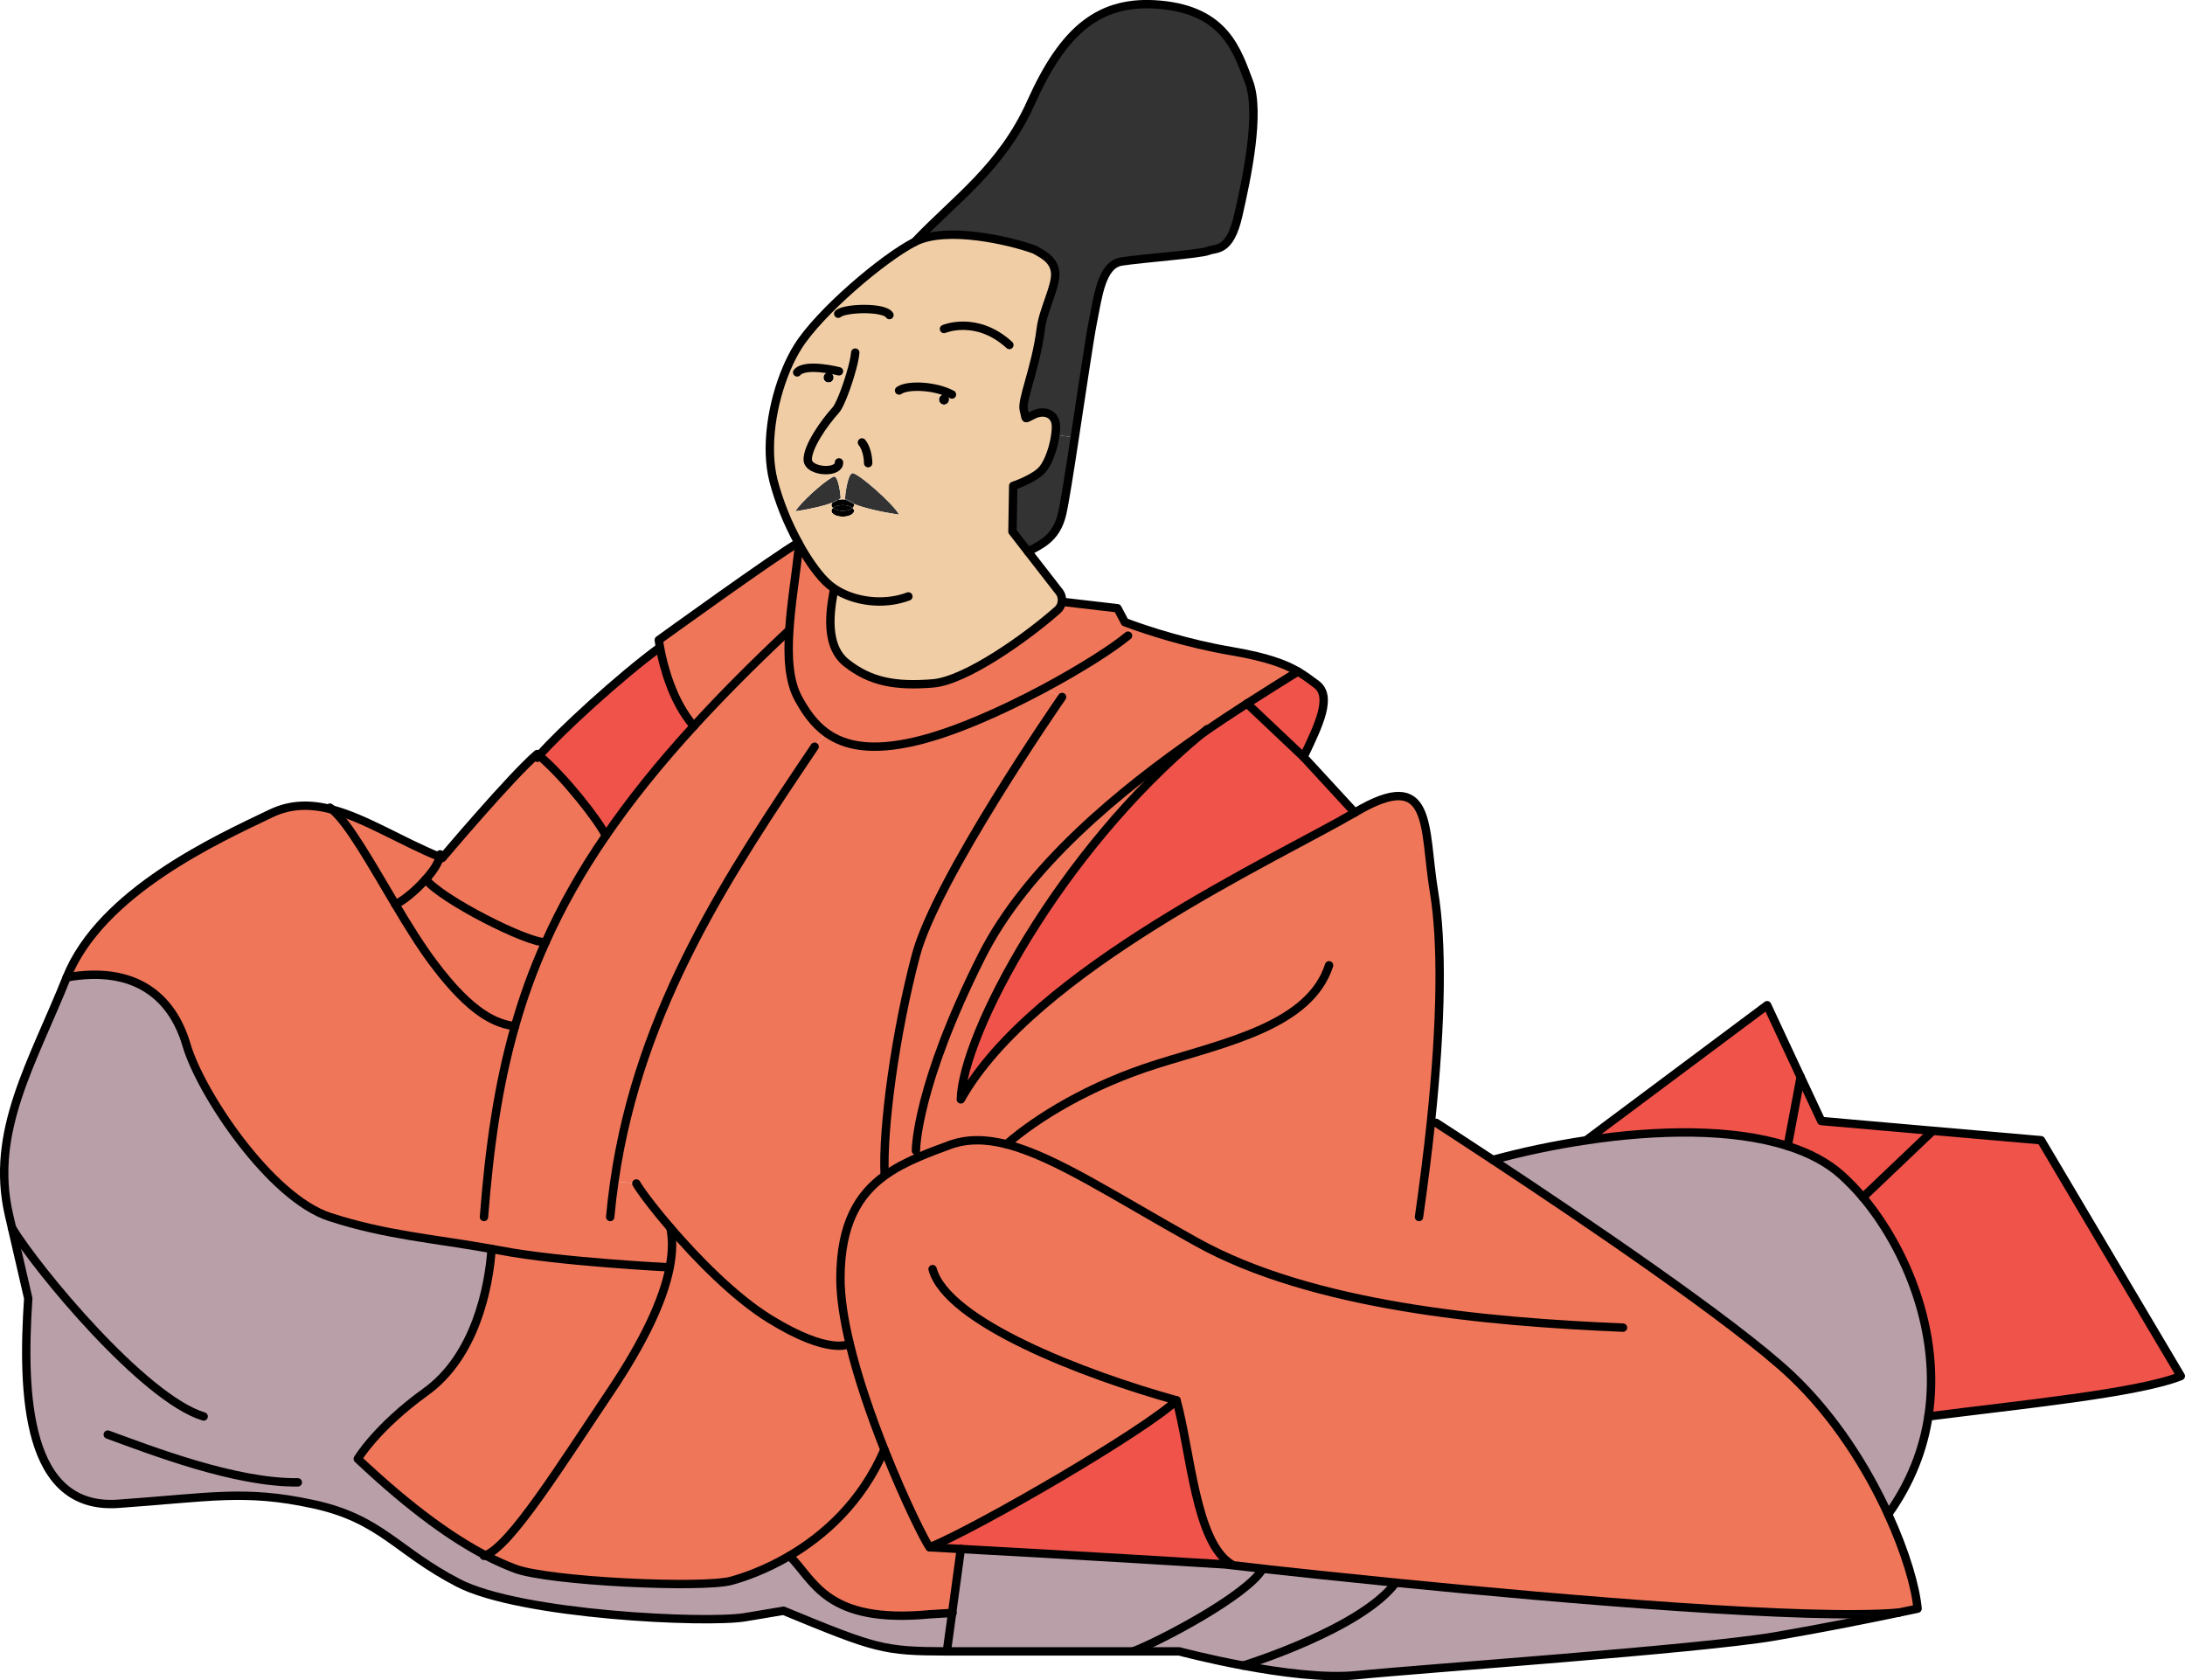 <?xml version="1.0" encoding="UTF-8"?>
<svg id="_レイヤー_1" data-name="レイヤー 1" xmlns="http://www.w3.org/2000/svg" viewBox="0 0 260.72 200.48">
  <defs>
    <style>
      .cls-1 {
        fill: #f0cda5;
      }

      .cls-1, .cls-2, .cls-3, .cls-4, .cls-5, .cls-6 {
        stroke-width: 0px;
      }

      .cls-2 {
        fill: #f0534a;
      }

      .cls-7 {
        fill: none;
        stroke: #000;
        stroke-linecap: round;
        stroke-linejoin: round;
      }

      .cls-4 {
        fill: #333;
      }

      .cls-5 {
        fill: #ef7659;
      }

      .cls-6 {
        fill: #b99fa8;
      }
    </style>
  </defs>
  <g>
    <path class="cls-2" d="m243.54,136.04l16.68,28.14c-5.11,2.05-19.3,3.43-30.12,4.82,1.55-10.09-2.71-20.06-7.81-26.15l8.13-7.74.02-.21,13.1,1.14Z"/>
    <path class="cls-2" d="m230.44,134.9l-.02.21-8.13,7.74c-.85-1-1.72-1.9-2.58-2.67-1.7-1.52-3.88-2.65-6.4-3.45l1.55-8.23,2.46,5.25,13.12,1.15Z"/>
    <path class="cls-6" d="m222.29,142.85c5.1,6.09,9.36,16.06,7.81,26.15-.6,3.94-2.11,7.91-4.8,11.67-2.52-5.52-6.39-11.69-11.55-16.57-6.75-6.38-25.47-19.01-35.62-25.71,3.47-.95,7.27-1.76,11.15-2.34,8.53-1.28,17.43-1.43,24.03.68,2.52.8,4.7,1.93,6.4,3.45.86.77,1.73,1.67,2.58,2.67Z"/>
    <path class="cls-2" d="m210.86,119.93l4,8.57-1.55,8.23c-6.6-2.11-15.5-1.96-24.03-.68h0s21.58-16.12,21.58-16.12Z"/>
    <path class="cls-6" d="m211.71,195.25c-8.94,1.53-42.13,3.83-49.79,4.61-3.86.4-9.21-.32-13.57-1.14.43-.14,14.11-4.41,18.19-9.89,20.6,2.04,49.38,4.49,60.04,3.57-3.03.64-8.77,1.8-14.87,2.85Z"/>
    <path class="cls-2" d="m155.54,90.31l6.12,6.64c-9.37,5.46-38.35,18.73-47.01,34.22.2-7.73,11.68-29.5,28.71-43.6,1.89-1.32,3.73-2.53,5.44-3.63l6.74,6.37Z"/>
    <path class="cls-2" d="m157.07,81.64c1.91,1.42.38,4.71-1.53,8.67l-6.74-6.37c2.28-1.47,4.35-2.75,6.07-3.82.86.5,1.51,1.01,2.2,1.52Z"/>
    <path class="cls-6" d="m166.54,188.83c-4.08,5.48-17.76,9.75-18.19,9.89h-.01c-4.29-.8-7.61-1.69-7.61-1.69h-5.53c3.32-1.27,13.64-6.71,15.47-9.86,4.02.44,9.56,1.03,15.87,1.66Z"/>
    <path class="cls-6" d="m113.61,192.44l1.04-7.63c13.28.71,31.52,1.84,31.52,1.84.24.03.51.06.79.09,1.01.12,2.26.26,3.71.42h0c-1.83,3.16-12.15,8.6-15.47,9.87h-22.22l.63-4.59Z"/>
    <path class="cls-5" d="m140.39,167.08c-3.75,3.57-23.32,14.98-29.45,17.53-.41-.41-2.93-5.39-5.41-11.65-1.57-3.97-3.14-8.46-4.14-12.63-.69-2.87-1.12-5.59-1.11-7.89.04-6.45,2.15-9.92,5.32-12.2,1.18-.85,2.51-1.54,3.93-2.15l-.24-.8c0-.19.05-7.69,7.82-23.15,5.38-10.73,16.63-19.93,26.25-26.57-17.03,14.1-28.51,35.87-28.71,43.6,8.66-15.49,37.64-28.76,47.01-34.22,9.45-5.62,8.17,1.79,9.45,9.45.99,5.95.91,15.27-.37,27.5l.63.07s2.69,1.73,6.76,4.42c10.15,6.7,28.87,19.33,35.62,25.71,5.16,4.88,9.03,11.05,11.55,16.57,2.1,4.58,3.28,8.71,3.51,11.26,0,0-.82.18-2.23.47-10.66.92-39.44-1.53-60.04-3.57-6.31-.63-11.85-1.22-15.87-1.66h0c-1.45-.17-2.7-.31-3.71-.43v-.09c-4.3-2.55-4.87-13.45-6.57-19.57Z"/>
    <path class="cls-5" d="m134.22,74.23s.28.11.79.29l-.41,1.32c-1.83,1.52-5.61,3.93-9.99,6.28-4.98,2.66-10.74,5.24-15.32,6.32-5.26,1.24-8.49.59-10.72-1.03-1.43-1.04-2.44-2.48-3.31-4.08-1.12-2.04-1.29-4.95-1.08-8.08.19-3.12.75-6.47,1.08-9.43l.45-.26c.97,1.65,1.98,3.02,2.89,3.9.28.27.6.53.94.76-.25,1.56-1.45,6.56,1.44,8.86,2.9,2.29,5.88,2.81,10.3,2.46,3.96-.3,11.34-5.59,14.91-8.76.29-.26.47-.61.51-.98h.03l6.61.77.88,1.66Z"/>
    <path class="cls-4" d="m130.39,38.48c-.37,1.84-1.29,8.15-2.15,13.74l-2.31-.36c.05-.34.07-.66.07-.95,0-1.54-1.36-2.05-2.63-1.45-1.28.6-.85.68-1.2-.51-.34-1.19,1.42-4.97,2.02-9.73.29-2.31,1.82-5,1.72-6.64-.11-1.76-1.87-2.42-2.49-2.81-2.81-1.02-10.44-2.86-14.27-.91,4.8-5.07,10.38-8.84,13.88-16.65,3.86-8.6,8.15-12.3,15.4-11.64,7.79.7,9.19,5.49,10.6,9.19,1.4,3.7-.26,11.49-1.28,15.96-1.02,4.46-2.68,3.82-3.58,4.21-.89.38-7.91.89-10.34,1.27-2.39.38-2.8,4.09-3.44,7.28Z"/>
    <path class="cls-4" d="m128.24,52.22c-.62,4.1-1.21,7.82-1.51,9.11-.73,3.07-2.73,3.7-4.06,4.49l-1.86-2.4.09-5.45s2.55-.85,3.49-1.96c.76-.89,1.35-2.69,1.54-4.15l2.31.36Z"/>
    <path class="cls-5" d="m109.29,88.44c4.58-1.08,10.34-3.66,15.32-6.32l2.11,1.06c-.46.65-15.03,21.74-17.43,30.79-2.43,9.19-4,20.6-3.73,26.21l.04.06c-3.17,2.28-5.28,5.75-5.32,12.2-.01,2.3.42,5.02,1.11,7.89,0,0-2.36,1.47-9.53-2.96-4.22-2.6-8.71-7.21-11.86-10.87-2.2-2.56-3.74-4.67-4.07-5.3l-2.62-.24c3.01-20.89,13.95-37.09,23.89-51.87l1.37-1.68c2.23,1.62,5.46,2.27,10.72,1.03Z"/>
    <path class="cls-2" d="m146.17,186.65s-18.24-1.13-31.52-1.84c-1.29-.07-2.54-.14-3.71-.2,6.13-2.55,25.7-13.96,29.45-17.53,1.7,6.12,2.27,17.02,6.58,19.57v.09c-.29-.03-.56-.06-.8-.09Z"/>
    <path class="cls-5" d="m114.65,184.81l-1.04,7.63c-.14.01-.67.04-2.67.16-12.42,1.19-13.79-4.08-16.74-6.97,4.01-2.36,8.58-6.29,11.33-12.67,2.48,6.26,5,11.24,5.41,11.65,1.17.06,2.42.13,3.71.2Z"/>
    <path class="cls-3" d="m112.64,47.07c.34,0,.61.27.61.6s-.27.61-.61.61-.6-.27-.6-.61.27-.6.6-.6Z"/>
    <path class="cls-5" d="m105.56,140.18c-.27-5.61,1.3-17.02,3.73-26.21,2.4-9.05,16.97-30.14,17.43-30.79l-2.11-1.06c4.38-2.35,8.16-4.76,9.99-6.28l.41-1.32c1.82.66,6.56,2.25,11.85,3.15,4.31.73,6.5,1.57,8.01,2.45-1.72,1.07-3.79,2.35-6.07,3.82-1.71,1.1-3.55,2.31-5.44,3.63-9.62,6.64-20.87,15.84-26.25,26.57-7.77,15.46-7.82,22.96-7.82,23.15l.24.8c-1.42.61-2.75,1.3-3.93,2.15l-.04-.06Z"/>
    <path class="cls-4" d="m101.69,56.46c.57-.17,4.98,3.71,5.59,4.94-2.61-.38-4.38-.87-5.4-1.28-.1-.25-.48-.45-.98-.52-.05-.05-.07-.09-.07-.13,0-.32.29-2.84.86-3.01Z"/>
    <path class="cls-3" d="m101.73,60.61c.11.1.18.21.18.34,0,.38-.6.69-1.35.69s-1.35-.31-1.35-.69c0-.13.07-.25.19-.34.23.2.67.34,1.16.34s.94-.14,1.17-.34Z"/>
    <path class="cls-5" d="m101.39,160.33c1,4.17,2.57,8.66,4.14,12.63-2.75,6.38-7.32,10.31-11.33,12.67-2.89,1.7-5.5,2.58-6.92,2.97-3.4.94-21.79.09-25.83-1.44-1.05-.4-2.22-.91-3.53-1.59,3.03-1.15,9.05-10.82,14.89-19.51,4.07-6.06,6.35-10.98,7.1-14.85.35-1.8.37-3.36.09-4.71,3.15,3.66,7.64,8.27,11.86,10.87,7.17,4.43,9.53,2.96,9.53,2.96Z"/>
    <path class="cls-3" d="m100.56,60.26c.5,0,.94.14,1.17.35-.23.2-.67.34-1.17.34s-.93-.14-1.16-.34c.23-.21.67-.35,1.16-.35Z"/>
    <path class="cls-4" d="m101.88,60.12c-.52-.2-.84-.39-.98-.52.5.07.88.27.98.52Z"/>
    <path class="cls-4" d="m99.34,59.97c.14-.15.39-.27.7-.34-.16.1-.39.22-.7.34Z"/>
    <path class="cls-3" d="m101.91,60.26c0,.13-.07.24-.18.35-.23-.21-.67-.35-1.17-.35s-.93.14-1.16.35c-.12-.1-.19-.22-.19-.35,0-.11.05-.2.13-.29.31-.12.54-.24.7-.34h.02c.15-.03.32-.05.5-.05.12,0,.23,0,.34.02.14.13.46.32.98.52.02.05.03.09.03.14Z"/>
    <path class="cls-4" d="m100.04,59.63c-.31.07-.56.19-.7.34-.86.33-2.32.72-4.42,1.03.43-.88,3.2-3.39,4.29-4,.18-.11.31-.16.38-.14.48.15.72,2.26.72,2.52,0,.06-.08.15-.25.25h-.02Z"/>
    <path class="cls-3" d="m98.86,44.43c.34,0,.61.27.61.61s-.27.6-.61.6-.6-.27-.6-.6.27-.61.6-.61Z"/>
    <path class="cls-1" d="m113.25,47.67c0-.33-.27-.6-.61-.6s-.6.27-.6.6.27.61.6.61.61-.27.61-.61Zm-11.52,12.94c.11-.11.18-.22.18-.35,0-.05-.01-.09-.03-.14,1.02.41,2.79.9,5.4,1.28-.61-1.23-5.02-5.11-5.59-4.94s-.86,2.69-.86,3.01c0,.04.02.08.07.13-.11-.01-.22-.02-.34-.02-.18,0-.35.02-.5.05.17-.1.25-.19.25-.25,0-.26-.24-2.37-.72-2.52-.07-.02-.2.03-.38.14l-.67-.91c-1.02,0-2.16-.44-2.16-1.27,0-1.53,1.88-4.27,3.36-5.91.42-.45,1.19-2.41,1.72-4.2l-1.35-.41s-3.99-1.03-4.99.13l-1.26-.45c.4-.95.85-1.83,1.34-2.61,2.55-4.08,10.12-10.55,13.95-12.51,3.83-1.95,11.46-.11,14.27.91.62.39,2.38,1.05,2.49,2.81.1,1.64-1.43,4.33-1.72,6.64-.6,4.76-2.36,8.54-2.02,9.73.35,1.19-.08,1.11,1.2.51,1.27-.6,2.63-.09,2.63,1.45,0,.29-.02.61-.07.95-.19,1.46-.78,3.26-1.54,4.15-.94,1.11-3.49,1.96-3.49,1.96l-.09,5.45,1.86,2.4,3.72,4.79c.27.35.37.78.31,1.19-.04.37-.22.72-.51.98-3.57,3.17-10.95,8.46-14.91,8.76-4.42.35-7.4-.17-10.3-2.46-2.89-2.3-1.69-7.3-1.44-8.86-.34-.23-.66-.49-.94-.76-.91-.88-1.92-2.25-2.89-3.9-.15-.26-.3-.53-.45-.81-.63-1.15-1.23-2.4-1.75-3.71l1.41-.04c2.1-.31,3.56-.7,4.42-1.03-.08.09-.13.18-.13.29,0,.13.07.25.19.35-.12.09-.19.21-.19.34,0,.38.61.69,1.35.69s1.35-.31,1.35-.69c0-.13-.07-.24-.18-.34Z"/>
    <path class="cls-1" d="m99.47,45.04c0-.34-.27-.61-.61-.61s-.6.27-.6.61.27.6.6.6.61-.27.61-.6Zm1.99-.33c-.53,1.79-1.3,3.75-1.72,4.2-1.48,1.64-3.36,4.38-3.36,5.91,0,.83,1.14,1.27,2.16,1.27l.67.91c-1.09.61-3.86,3.12-4.29,4l-1.41.04c-.47-1.2-.89-2.43-1.21-3.67-1.03-3.99-.17-9.33,1.56-13.39l1.26.45c1-1.16,4.99-.13,4.99-.13l1.35.41Z"/>
    <path class="cls-5" d="m78.61,76.36s13.79-9.97,16.65-11.61c.15.28.3.55.45.81l-.45.26c-.33,2.96-.89,6.31-1.08,9.43h-.08c-4.25,3.98-8,7.76-11.31,11.38-2.65-3.03-3.7-7.5-4.04-9.38-.1-.56-.14-.89-.14-.89Z"/>
    <path class="cls-5" d="m82.79,86.63c3.31-3.62,7.06-7.4,11.31-11.38h.08c-.21,3.13-.04,6.04,1.08,8.08.87,1.6,1.88,3.04,3.31,4.08l-1.37,1.68c-9.94,14.78-20.88,30.98-23.89,51.87l2.62.24c.33.63,1.87,2.74,4.07,5.3.28,1.35.26,2.91-.09,4.71,0,0-13.05-.64-20.2-2.01-.35-.07-.7-.13-1.05-.19-6.71-1.21-12.58-1.62-19.3-3.81-7.08-2.29-15.4-14.72-17.1-20.51-1.7-5.78-6.13-9.53-14.3-8.08,4.09-10.21,18-16.5,24.38-19.56,2.42-1.16,4.83-1.12,7.31-.46,2.02,1.74,4.67,6.53,7.52,11.3,1.49,2.51,3.04,5.02,4.58,7.06,4.59,6.13,7.53,7.2,9.7,7.49.97-3.41,2.16-6.73,3.65-10.03,1.89-4.22,4.24-8.42,7.19-12.71,2.89-4.21,6.34-8.53,10.5-13.07Z"/>
    <path class="cls-2" d="m78.75,77.25c.34,1.88,1.39,6.35,4.04,9.38-4.16,4.54-7.61,8.86-10.5,13.07-.86-1.79-4.91-7-7.96-9.55,2.37-2.75,9.6-9.39,14.38-12.89h.04Z"/>
    <path class="cls-5" d="m79.91,151.21c-.75,3.87-3.03,8.79-7.1,14.85-5.84,8.69-11.86,18.36-14.89,19.51-3.75-1.96-8.67-5.33-15.23-11.51,0,0,2.21-3.75,8.11-8,5.9-4.24,7.54-12.43,7.86-17.05.35.06.7.12,1.05.19,7.15,1.37,20.2,2.01,20.2,2.01Z"/>
    <path class="cls-5" d="m64.33,90.15c3.05,2.55,7.1,7.76,7.96,9.55-2.95,4.29-5.3,8.49-7.19,12.71-2.1.15-12.46-5.12-14.3-7.5.82-.91,1.48-1.88,1.67-2.66l.3.12s8.28-9.81,11.34-12.41c.07.06.14.12.22.19Z"/>
    <path class="cls-5" d="m50.8,104.91c1.84,2.38,12.2,7.65,14.3,7.5-1.49,3.3-2.68,6.62-3.65,10.03-2.17-.29-5.11-1.36-9.7-7.49-1.54-2.04-3.09-4.55-4.58-7.06.81-.31,2.4-1.58,3.63-2.98Z"/>
    <path class="cls-5" d="m52.47,102.25c-.19.78-.85,1.75-1.67,2.66-1.23,1.4-2.82,2.67-3.63,2.98-2.85-4.77-5.5-9.56-7.52-11.3,4,1.07,8.18,3.76,12.82,5.66Z"/>
    <path class="cls-6" d="m113.61,192.44l-.63,4.59c-7.56-.02-8.41-.28-19.49-4.85l-4.59.77c-4.6.77-26.81-.26-34.21-4.09-7.41-3.83-9.2-7.66-17.37-9.41-8.17-1.76-12.25-.8-23.23-.03-10.98.76-11.49-13.02-10.72-24.51l-1.94-8.4h0c-.11-.5-.23-1.01-.36-1.56-2.3-9.96,2.81-18.13,6.89-28.34,8.17-1.45,12.6,2.3,14.3,8.08,1.7,5.79,10.02,18.22,17.1,20.51,6.72,2.19,12.59,2.6,19.3,3.81-.32,4.62-1.96,12.81-7.86,17.05-5.9,4.25-8.11,8-8.11,8,6.56,6.18,11.48,9.55,15.23,11.51,1.31.68,2.48,1.19,3.53,1.59,4.04,1.53,22.43,2.38,25.83,1.44,1.42-.39,4.03-1.27,6.92-2.97,2.95,2.89,4.32,8.16,16.74,6.97,2-.12,2.53-.15,2.67-.16Z"/>
  </g>
  <g>
    <path class="cls-7" d="m108.39,71.16c-2.97,1.12-6.52.62-8.85-.94-.34-.23-.66-.49-.94-.76-.91-.88-1.92-2.25-2.89-3.9-.15-.26-.3-.53-.45-.81-.63-1.15-1.23-2.4-1.75-3.71-.47-1.2-.89-2.43-1.21-3.67-1.03-3.99-.17-9.33,1.56-13.39.4-.95.85-1.83,1.34-2.61,2.55-4.08,10.12-10.55,13.95-12.51,3.83-1.95,11.46-.11,14.27.91.62.39,2.38,1.05,2.49,2.81.1,1.64-1.43,4.33-1.72,6.64-.6,4.76-2.36,8.54-2.02,9.73.35,1.19-.08,1.11,1.2.51,1.27-.6,2.63-.09,2.63,1.45,0,.29-.02.61-.07.95-.19,1.46-.78,3.26-1.54,4.15-.94,1.11-3.49,1.96-3.49,1.96l-.09,5.45,1.86,2.4,3.72,4.79c.27.35.37.78.31,1.19-.04.37-.22.72-.51.98-3.57,3.17-10.95,8.46-14.91,8.76-4.42.35-7.4-.17-10.3-2.46-2.89-2.3-1.69-7.3-1.44-8.86"/>
    <path class="cls-7" d="m122.67,65.82c1.33-.79,3.33-1.42,4.06-4.49.3-1.29.89-5.01,1.51-9.11.86-5.59,1.78-11.9,2.15-13.74.64-3.19,1.05-6.9,3.44-7.28,2.43-.38,9.45-.89,10.34-1.27.9-.39,2.56.25,3.58-4.21,1.02-4.47,2.68-12.26,1.28-15.96-1.41-3.7-2.81-8.49-10.6-9.19-7.25-.66-11.54,3.04-15.4,11.64-3.5,7.81-9.08,11.58-13.88,16.65"/>
    <path class="cls-7" d="m106.13,37.59c-.64-1.02-5.37-.85-6.11-.16"/>
    <path class="cls-7" d="m112.64,39.25s3.9-1.66,7.8,1.91"/>
    <path class="cls-7" d="m113.59,47.07c-2.07-1.1-5.36-1.18-6.31-.48"/>
    <path class="cls-7" d="m100.11,44.3s-3.99-1.03-4.99.13"/>
    <path class="cls-7" d="m169.32,145.2c.57-4,1.05-7.77,1.42-11.3,1.28-12.23,1.36-21.55.37-27.5-1.28-7.66,0-15.07-9.45-9.45l-6.12-6.64c1.91-3.96,3.44-7.25,1.53-8.67-.69-.51-1.34-1.02-2.2-1.52-1.51-.88-3.7-1.72-8.01-2.45-5.29-.9-10.03-2.49-11.85-3.15-.51-.18-.79-.29-.79-.29l-.88-1.66-6.61-.77"/>
    <path class="cls-7" d="m95.26,65.82c-.33,2.96-.89,6.31-1.08,9.43-.21,3.13-.04,6.04,1.08,8.08.87,1.6,1.88,3.04,3.31,4.08,2.23,1.62,5.46,2.27,10.72,1.03,4.58-1.08,10.34-3.66,15.32-6.32,4.38-2.35,8.16-4.76,9.99-6.28"/>
    <path class="cls-7" d="m126.73,83.16s0,0-.01.02c-.46.65-15.03,21.74-17.43,30.79-2.43,9.19-4,20.6-3.73,26.21"/>
    <path class="cls-7" d="m154.87,80.12c-1.72,1.07-3.79,2.35-6.07,3.82-1.71,1.1-3.55,2.31-5.44,3.63-9.62,6.64-20.87,15.84-26.25,26.57-7.77,15.46-7.82,22.96-7.82,23.15"/>
    <path class="cls-7" d="m193.66,158.4c-16.34-.68-37.1-2.56-50.89-10.22-9.68-5.38-16.85-10.17-22.67-11.66-2.47-.63-4.7-.67-6.78.09-1.31.48-2.58.95-3.79,1.48-1.42.61-2.75,1.3-3.93,2.15-3.17,2.28-5.28,5.75-5.32,12.2-.01,2.3.42,5.02,1.11,7.89,1,4.17,2.57,8.66,4.14,12.63,2.48,6.26,5,11.24,5.41,11.65,6.13-2.55,25.7-13.96,29.45-17.53-11.07-3.07-27.41-9.36-29.11-15.66"/>
    <path class="cls-7" d="m140.39,167.08c1.7,6.12,2.27,17.02,6.58,19.57"/>
    <path class="cls-7" d="m150.67,187.17c4.02.44,9.56,1.03,15.87,1.66,20.6,2.04,49.38,4.49,60.04,3.57"/>
    <path class="cls-7" d="m110.94,184.61c1.17.06,2.42.13,3.71.2,13.28.71,31.52,1.84,31.52,1.84.24.03.51.06.79.09,1.01.12,2.26.26,3.71.42"/>
    <path class="cls-7" d="m135.2,197.03c3.32-1.27,13.64-6.71,15.47-9.86h0"/>
    <path class="cls-7" d="m148.35,198.72c.43-.14,14.11-4.41,18.19-9.89"/>
    <path class="cls-7" d="m97.2,89.09c-9.94,14.78-20.88,30.98-23.89,51.87-.2,1.39-.37,2.8-.5,4.24"/>
    <path class="cls-7" d="m57.75,145.2c.64-8.32,1.69-15.72,3.7-22.76.97-3.41,2.16-6.73,3.65-10.03,1.89-4.22,4.24-8.42,7.19-12.71,2.89-4.21,6.34-8.53,10.5-13.07,3.31-3.62,7.06-7.4,11.31-11.38"/>
    <path class="cls-7" d="m95.26,64.75c-2.86,1.64-16.65,11.61-16.65,11.61,0,0,.04.33.14.89.34,1.88,1.39,6.35,4.04,9.38"/>
    <path class="cls-7" d="m1.43,146.51l1.94,8.4c-.77,11.49-.26,25.27,10.72,24.51,10.98-.77,15.06-1.73,23.23.03,8.17,1.75,9.96,5.58,17.37,9.41,7.4,3.83,29.61,4.86,34.21,4.09l4.59-.77c11.08,4.57,11.93,4.83,19.49,4.85h27.75s3.32.89,7.61,1.69h.01c4.36.82,9.71,1.54,13.57,1.14,7.66-.78,40.85-3.08,49.79-4.61,6.1-1.05,11.84-2.21,14.87-2.85,1.41-.29,2.23-.47,2.23-.47-.23-2.55-1.41-6.68-3.51-11.26-2.52-5.52-6.39-11.69-11.55-16.57-6.75-6.38-25.47-19.01-35.62-25.71-4.07-2.69-6.76-4.42-6.76-4.42"/>
    <path class="cls-7" d="m72.29,99.7c-.86-1.79-4.91-7-7.96-9.55-.08-.07-.15-.13-.22-.19-3.06,2.6-11.34,12.41-11.34,12.41l-.3-.12c-4.64-1.9-8.82-4.59-12.82-5.66-2.48-.66-4.89-.7-7.31.46-6.38,3.06-20.29,9.35-24.38,19.56-4.08,10.21-9.19,18.38-6.89,28.34.13.55.25,1.06.36,1.55"/>
    <path class="cls-7" d="m39.36,96.36c.1.07.19.15.29.23,2.02,1.74,4.67,6.53,7.52,11.3,1.49,2.51,3.04,5.02,4.58,7.06,4.59,6.13,7.53,7.2,9.7,7.49"/>
    <path class="cls-7" d="m52.52,101.93c-.01.1-.02.21-.05.32-.19.78-.85,1.75-1.67,2.66-1.23,1.4-2.82,2.67-3.63,2.98"/>
    <path class="cls-7" d="m50.8,104.91c1.84,2.38,12.2,7.65,14.3,7.5"/>
    <path class="cls-7" d="m7.96,116.61c8.17-1.45,12.6,2.3,14.3,8.08,1.7,5.79,10.02,18.22,17.1,20.51,6.72,2.19,12.59,2.6,19.3,3.81.35.06.7.12,1.05.19,7.15,1.37,20.2,2.01,20.2,2.01"/>
    <path class="cls-7" d="m80,146.5c.28,1.35.26,2.91-.09,4.71-.75,3.87-3.03,8.79-7.1,14.85-5.84,8.69-11.86,18.36-14.89,19.51-.06.03-.12.04-.17.06"/>
    <path class="cls-7" d="m75.93,141.2c.33.63,1.87,2.74,4.07,5.3,3.15,3.66,7.64,8.27,11.86,10.87,7.17,4.43,9.53,2.96,9.53,2.96"/>
    <path class="cls-7" d="m58.66,149.01c-.32,4.62-1.96,12.81-7.86,17.05-5.9,4.25-8.11,8-8.11,8,6.56,6.18,11.48,9.55,15.23,11.51,1.31.68,2.48,1.19,3.53,1.59,4.04,1.53,22.43,2.38,25.83,1.44,1.42-.39,4.03-1.27,6.92-2.97,4.01-2.36,8.58-6.29,11.33-12.67"/>
    <path class="cls-7" d="m94.2,185.63c2.95,2.89,4.32,8.16,16.74,6.97,2-.12,2.53-.15,2.67-.16h.05"/>
    <polyline class="cls-7" points="114.65 184.8 114.65 184.81 113.61 192.44 112.98 197.03"/>
    <path class="cls-7" d="m178.13,138.39c3.47-.95,7.27-1.76,11.15-2.34,8.53-1.28,17.43-1.43,24.03.68,2.52.8,4.7,1.93,6.4,3.45.86.77,1.73,1.67,2.58,2.67,5.1,6.09,9.36,16.06,7.81,26.15-.6,3.94-2.11,7.91-4.8,11.67"/>
    <path class="cls-7" d="m189.28,136.04l21.58-16.11,4,8.57,2.46,5.25,13.12,1.15,13.1,1.14,16.68,28.14c-5.11,2.05-19.3,3.43-30.12,4.82"/>
    <polyline class="cls-7" points="222.28 142.86 222.29 142.85 230.42 135.11"/>
    <line class="cls-7" x1="213.31" y1="136.73" x2="214.86" y2="128.5"/>
    <path class="cls-7" d="m1.43,146.5h0c2.98,4.94,15.72,20.34,22.87,22.5"/>
    <path class="cls-7" d="m12.86,171.16c5.14,1.87,15.19,5.79,22.68,5.7"/>
    <path class="cls-7" d="m161.66,96.95c-9.37,5.46-38.35,18.73-47.01,34.22.2-7.73,11.68-29.5,28.71-43.6.23-.2.45-.39.68-.57"/>
    <line class="cls-7" x1="148.8" y1="83.94" x2="155.54" y2="90.31"/>
    <path class="cls-7" d="m158.59,115.17c-2.3,7.15-12.27,9.19-20.43,11.75-8.16,2.55-14.43,6.45-18.06,9.6"/>
    <path class="cls-7" d="m64.11,90.41c.07-.08.14-.17.22-.26,2.37-2.75,9.6-9.39,14.38-12.89"/>
    <path class="cls-7" d="m102.05,42.07c-.04.59-.27,1.59-.59,2.64-.53,1.79-1.3,3.75-1.72,4.2-1.48,1.64-3.36,4.38-3.36,5.91,0,.83,1.14,1.27,2.16,1.27.84,0,1.61-.3,1.57-.92"/>
    <path class="cls-7" d="m102.85,52.79c.76.94.74,2.47.74,2.47"/>
  </g>
</svg>